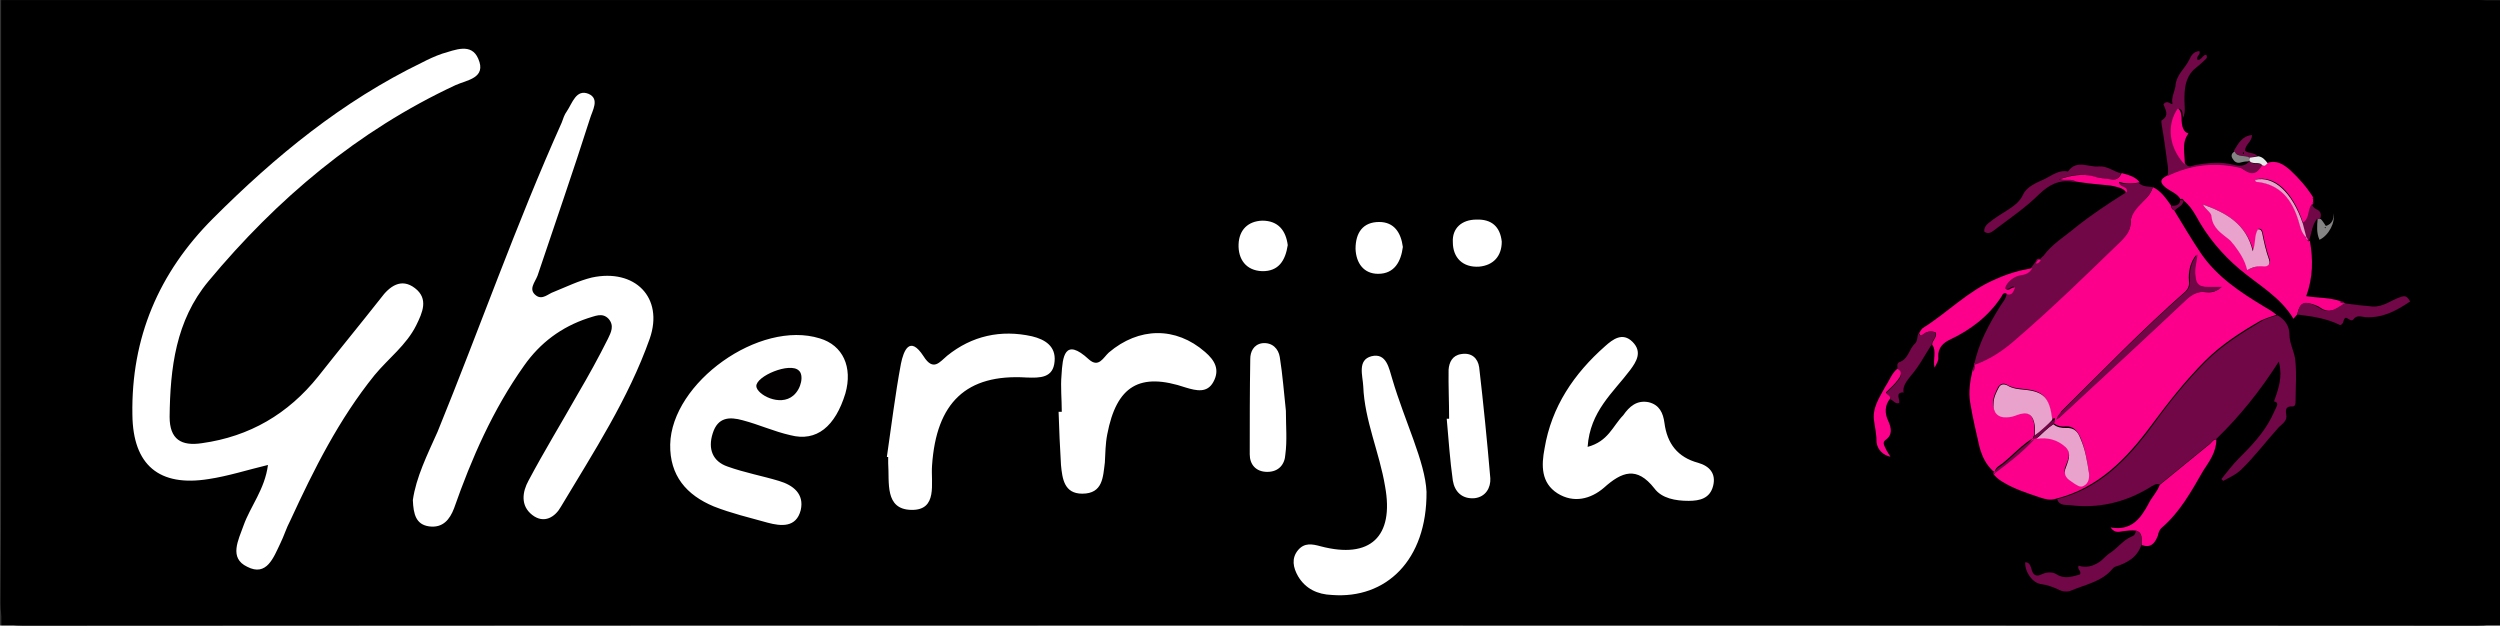 <?xml version="1.0" encoding="utf-8"?>
<!-- Generator: Adobe Illustrator 24.0.0, SVG Export Plug-In . SVG Version: 6.00 Build 0)  -->
<svg version="1.1" id="Livello_1" xmlns="http://www.w3.org/2000/svg" xmlns:xlink="http://www.w3.org/1999/xlink" x="0px" y="0px"
	 viewBox="0 0 940.4 235.3" style="enable-background:new 0 0 940.4 235.3;" xml:space="preserve">
<rect x="0" y="0" width="940.4" height="235.3" fill="#333333" stroke="none"/>
<style type="text/css">
	.st0{fill:#FFFFFF;}
	.st1{fill:#010000;}
	.st2{fill:#FC008B;}
	.st3{fill:#710746;}
	.st4{fill:#848484;}
	.st5{fill:#E6ECE9;}
	.st6{fill:#E8A2CC;}
	.st7{fill:#020000;}
</style>
<rect x="0.5" y="0.1" width="939.9" height="235.1"/>
<rect x="15.1" y="6.5" class="st0" width="689.9" height="223.9"/>
<path d="M0.5,0.1c309.6,0,619.4,0,929.1-0.2c8.9,0,10.8,1.9,10.8,10.8c-0.5,72.1-0.2,144,0,216.1c0,7-1.4,8.5-8.5,8.5
	c-307.7-0.2-615.5-0.2-923.2,0c-7,0-8.5-1.4-8.5-8.5C0.8,151.2,0.5,75.8,0.5,0.1z M100.8,174.9c-1.2,9.2-6.6,15.5-9.2,22.8
	c-1.9,5.4-5.6,12.2,1.4,15.5c7.3,3.8,9.9-3.5,12.4-8.7c1.4-2.8,2.3-5.9,3.8-8.7c8.9-19.3,18.3-38.1,31.7-54.7
	c5.2-6.3,12-11.3,15.7-18.8c2.3-4.7,4.7-9.9-0.5-13.9s-9.6-0.7-12.9,3.8c-7.8,9.9-15.7,19.5-23.5,29.4
	c-11.3,14.1-25.8,22.6-43.7,25.1c-7.8,1.2-12.2-1.4-12.2-9.9c0.2-18.3,2.3-36.2,14.6-51c25.8-31,56.1-56.6,93-73.8
	c4.2-1.9,11.7-2.6,8.5-9.9c-2.6-6.1-8.7-3.3-13.6-1.9c-2.6,0.9-5.2,2.1-7.5,3.3c-30.1,14.6-55.2,35.2-78.7,58.7
	c-20.4,20.4-30.8,44.9-30.3,73.8c0.2,19,10.1,27.2,28.7,24.2C85.8,179.1,92.9,176.8,100.8,174.9z M155.3,188.1
	c0.2,5.4,1.2,9.2,6.1,9.9c5.2,0.7,7.8-2.6,9.4-6.8c6.6-18.8,14.6-37.1,26.3-53.6c6.1-8.7,14.1-14.6,24-17.9c2.6-0.7,5.4-2.3,7.8,0.2
	c2.3,2.6,0.9,5.2-0.2,7.5c-3.5,7-7.3,13.9-11.3,20.7c-6.1,10.8-12.7,21.6-18.6,32.7c-2.3,4.2-3.1,9.4,1.4,12.9
	c4.5,3.5,8.7,0.7,10.8-3.1c12.2-20.4,25.4-40.6,33.4-63.2c5.4-15.5-5.6-26.5-21.8-23c-4.9,1.2-9.6,3.5-14.3,5.4
	c-2.1,0.7-4.2,3.1-6.6,1.4c-3.1-2.3-0.5-4.9,0.5-7.5c6.6-19.7,13.4-39.2,19.7-59c0.9-3.1,3.8-7.5-0.5-9.4c-4.7-1.9-6.1,3.5-8.2,6.6
	c-0.9,1.2-1.4,2.8-1.9,4.2c-17.1,38.1-31,77.8-46.7,116.3C160.7,171.1,156.5,179.6,155.3,188.1z M252.1,167.2
	c-0.2,11.7,6.1,19,16.4,23.3c6.6,2.6,13.4,4.2,20.2,6.1c5.2,1.4,10.8,1.9,12.5-4.7c1.4-6.1-2.8-9.4-8.2-11
	c-6.3-1.9-12.9-3.1-19.3-5.4c-5.6-1.9-7.5-6.6-5.6-12.5c1.9-6.1,6.3-6.3,11.3-4.9c6.1,1.6,11.7,4.2,17.9,5.6
	c9.9,2.6,16.9-3.3,20.7-15.7c2.8-9.9-0.9-18.1-9.6-20.7C285.7,120.2,252.6,143.9,252.1,167.2z M597.2,168.1
	c0.9-13.4,9.6-20.4,16-28.9c2.3-3.1,4.7-6.8,0.9-10.6c-3.8-3.8-7.5-0.9-10.3,1.6c-11.7,10.3-20.2,22.8-22.8,38.5
	c-1.2,6.3-1.4,12.9,4.9,16.9c6.1,3.8,12.5,2.1,17.4-2.1c6.8-6.1,12.4-8.2,19,0.2c2.8,3.8,8,4.7,12.9,4.7c4.2,0,8-0.9,9.2-5.6
	c1.2-4.7-1.4-7.5-5.6-8.7c-7.8-2.1-11.7-7.3-12.7-15c-0.5-3.8-1.9-6.8-5.9-7.8c-4.5-0.9-7.3,1.6-9.6,4.9
	C606.6,160.3,605,166,597.2,168.1z M333.6,171.9c0.2,0,0.5,0,0.5,0c0,0.7,0,1.6,0,2.3c0.5,7.3-1.4,17.4,8.7,17.6
	c10.1,0.2,7.3-10.1,7.8-16.7c1.6-23.7,12.9-34.5,35.5-33.1c5.2,0.2,10.1,0.2,10.6-6.1c0.5-5.6-3.5-8.2-8.5-9.4
	c-11.7-2.6-22.6-0.2-31.9,7.3c-2.8,2.3-5.2,6.1-8.9,0.2c-5.2-8-7.5-2.1-8.5,2.8C336.7,148.6,335.3,160.3,333.6,171.9z M536.6,185
	c-0.5-11.3-8.2-26.5-12.9-42.5c-1.2-3.8-2.1-9.9-7.8-8.5c-5.4,1.4-3.3,7.3-3.1,11.3c0.5,12.9,6.1,24.9,8.2,37.6
	c3.5,19-5.6,27.5-24.2,22.6c-3.3-0.9-6.1-1.4-8.5,1.4c-2.6,3.1-1.9,6.6,0,9.9c2.8,4.7,7.3,6.8,12.7,7
	C521.3,225.4,536.8,210.8,536.6,185z M399.4,154.9c-0.5,0-0.7,0-1.2,0c0.2,6.6,0.5,13.4,0.9,20c0.5,5.2,1.2,10.8,8,10.8
	c7.8,0,7.8-6.3,8.5-11.7c0.2-3.5,0.2-7,0.9-10.6c3.5-18.3,12.2-23.5,29.6-17.6c4,1.2,8,2.1,10.3-2.1c2.6-4.7,0.5-8.2-3.1-11.3
	c-11-9.6-24.9-9.4-36.2,0.2c-2.1,1.9-3.8,5.9-7.5,2.6c-9.2-8.5-9.9-0.9-10.3,5.9C398.9,145.5,399.4,150.2,399.4,154.9z M545.1,157.5
	c-0.2,0-0.7,0-0.9,0c0.7,7.8,1.2,15.5,2.3,23.3c0.7,4.2,3.5,7,8.2,6.6c4.2-0.5,6.1-4,5.9-7.5c-1.2-14.1-2.6-28-4.2-41.8
	c-0.5-3.3-2.8-5.6-6.8-4.9c-3.3,0.5-4.5,3.1-4.7,5.9C544.8,145.1,545.1,151.2,545.1,157.5z M483.7,154.5c-0.7-6.3-1.2-13.4-2.3-20.2
	c-0.5-3.1-2.8-5.6-6.6-5.2c-3.3,0.5-4.5,3.3-4.5,5.9c-0.2,12-0.2,24-0.2,35.9c0,3.8,2.3,6.6,6.6,6.6s6.6-2.8,6.8-6.6
	C484.2,165.7,483.7,160.3,483.7,154.5z M786.3,176.5c-2.1-4.9-1.6-12.7-10.1-14.6c-3.1-0.7-4-2.8-4.9-5.6
	c-2.6-8.7-10.6-8.2-17.4-9.2c-4-0.7-5.2,3.1-5.4,6.3c-0.2,3.8,1.9,5.6,5.6,6.3c11.5,1.9,20.4,6.6,21.8,19.7c0.5,3.3,2.6,6.1,6.1,5.6
	C786.8,184.5,786.3,180.8,786.3,176.5z M484.4,92.2c-0.7-5.4-3.5-9.2-9.6-9.2c-5.4,0.2-8.7,3.5-8.9,8.9c-0.2,5.6,2.8,9.9,8.9,10.1
	C480.9,102.1,483.5,98.1,484.4,92.2z M830,78.6c1.2,9.6,9.6,13.2,12.9,20c1.4,3.1,3.3,5.2,7.3,4.2c2.1-0.5,3.8-1.2,3.8-3.5
	c0-3.3-0.7-7.5-3.3-8.2C842.9,88.7,839.4,80.2,830,78.6z M527.7,92.9c-0.7-5.4-3.3-9.4-8.9-9.4c-6.1,0-8.9,4-8.9,10.1
	c0.2,5.4,3.1,9.4,8.5,9.4C524.6,103,527,98.3,527.7,92.9z M555.4,82.6c-5.6,0-9.2,3.3-8.9,8.5c0,5.9,3.8,9.6,9.9,9.2
	c5.4-0.5,8.5-4,8.5-9.4C564.3,85.2,561,82.4,555.4,82.6z"/>
<g>
	<path class="st1" d="M690.9,230.3c0-74.7,0-149.2,0-223.9c76.6,0,153.4,0,230.2,0c0,74.7,0,149.2,0,223.9
		C844.6,230.3,767.7,230.3,690.9,230.3z M840.3,56.7c-1.4,0.7-1.2,1.9-0.7,2.8c0.5,0.9,1.4,1.6,2.6,1.4c1.2-0.2,2.3-0.2,3.3-0.5
		c-1.4,1.9-3.3,2.1-5.6,1.6c-4.9-1.2-10.1-0.7-15,0c-1.2,0.2-2.3,0.9-3.3-0.2c0.2-4-1.4-8.2,1.4-11.7c-1.9-0.5-2.8-2.3-2.6-5.9
		c0.9-2.1,0.5-4.2,0.5-6.6c0-4.2,0.2-8.5,3.5-11.5c1.2-1.2,2.6-2.3,4-3.5c0.5-0.5,1.4-0.9,0.7-2.1c-1.4,0.2-1.6,2.1-3.3,1.9
		c-0.7-1.4,1.4-1.9,0.7-3.3c-2.1,0-3.1,1.6-3.8,3.3c-1.4,3.5-4.9,5.6-5.2,10.1c0,1.6-1.4,3.8-1.2,5.9c-0.2,0.2-0.2,0.2-0.5,0.5
		c-0.9-0.2-1.9-1.4-2.8,0.2c0.7,1.9,2.3,4.2-0.7,6.1c-0.2,0,0,0.9,0,1.4c0.7,5.2,1.4,10.3,2.3,15.5c0.2,1.4,0.2,2.6,0,4
		c-3.1,1.4-3.1,2.6-0.5,4.7c1.6,1.4,4.2,2.1,5.4,4.2c-0.2,2.1-1.6,2.1-3.3,2.1c-1.9-2.6-3.8-5.4-6.8-6.8c-1.9-0.2-3.8,0-5.2-1.4
		c-1.6-2.3-4.2-3.1-6.8-3.5c-2.8-0.7-5.4-2.8-8.2-2.6c-4,0.2-8.5-3.1-11.7,1.9c-3.5-0.7-5.9,1.4-8.7,2.8c-3.1,1.4-6.8,3.1-8.2,5.9
		c-1.2,2.6-3.1,4-5.2,5.4c-1.9,1.4-4.2,2.3-6.1,4c-1.4,1.2-3.5,2.1-3.3,4.5c1.4,0.9,2.3,0.5,3.3-0.2c5.9-4.5,12-8.7,17.4-13.9
		c3.8-3.5,7.3-5.4,12.2-4.7c0.5,0,0.9,0,1.6,0c4.5,0.7,8.9,1.2,13.2,2.1c2.1,0.5,4.2,0.7,5.9,2.6c-6.3,4-12.7,8-18.6,12.9
		c-4.2,3.5-8.9,6.3-12.2,10.8l0,0l0,0c-0.5,0.5-0.7,0.9-1.2,1.2c-0.7,0.5-0.7,1.6-1.9,1.2c-0.5,0.7-0.9,1.2-1.4,1.9
		c-4.7,0.9-9.4,2.1-14.1,4.2c-10.1,4.7-17.9,12.7-27.2,18.3c-0.7,0.5-0.9,1.2-1.4,1.9c-0.7,1.2-0.2,2.8-1.4,3.8
		c-2.3,1.9-2.3,5.9-5.9,7c-1.2,0.5-0.7,1.9-0.7,2.8c-2.3,1.6-3.1,4.5-4.5,6.6c-2.3,4-5.2,8-4.2,13.2c0.5,2.6,0.9,5.2,0.9,7.8
		c0,2.8,2.3,5.2,5.2,5.4c-0.7-1.2-1.4-2.1-1.9-3.3c-0.5-0.9-0.9-1.9,0.2-3.1c2.6-1.9,2.1-4.5,0.9-7c-1.4-3.1-1.4-5.9,0.7-8.5
		c1.2,0.5,1.6,1.9,3.3,1.4c0.5-1.4-1.4-3.8,1.6-4l0,0l0,0c-0.2-2.6,1.2-4.5,2.8-6.3c3.1-3.5,5.2-7.8,7.8-11.7
		c1.9,2.3,0.2,5.4,0.9,8.7c0.9-1.6,1.4-2.6,1.4-4c-0.5-3.5,1.6-5.2,4.5-6.6c8-3.8,14.6-8.7,19.3-16.2c0.7-0.9,1.2-1.9,2.3-0.7
		c-0.2,1.9-1.4,3.1-2.3,4.5c-4.2,7-8.2,14.1-9.9,22.3l0,0c-0.7,0.7-0.7,1.6-0.7,2.6c-0.9,4-1.6,8-0.9,12.2c0.9,5.6,2.3,11,3.5,16.7
		c0.9,3.5,2.3,6.6,5.2,9.2c0.2,0.2,0.2,0.5,0.5,0.7c0.7,1.4,1.9,2.1,3.3,2.8c4.5,2.6,9.4,4,14.1,5.9c2.1,0.7,4,1.2,6.1,0.5
		c0.7,2.3,3.1,2.3,4.9,2.6c10.8,1.4,20.9-0.9,30.1-6.6c1.2-0.7,2.3-1.6,3.8-1.2c-0.9,2.6-3.1,4.7-4.5,7.3
		c-3.1,5.6-6.6,10.3-14.3,8.9c1.4,2.1,3.3,1.6,4.7,1.4c1.6-0.5,3.3-0.5,4.9-0.2c0,0.9-0.2,1.9-1.2,2.1c-3.1,1.6-5.2,4.2-8,6.1
		c-1.6,1.2-2.6,2.6-4.2,3.5c-2.3,1.6-4.9,2.3-7.8,1.4c-0.9,1.4,1.2,1.9,0.5,3.3c-2.8,0.7-5.6,2.1-8.7,0c-1.6-0.9-3.8-0.9-5.4-0.2
		c-2.6,1.2-3.8,0-4.2-2.1c-0.2-1.4-0.7-2.3-2.3-2.3c-0.2,3.8,2.3,7.8,5.9,8.2c2.3,0.5,4.2,0.9,6.3,1.9c1.6,0.7,3.5,1.2,5.2,0.5
		c5.4-2.3,11.5-3.5,15.5-8.2c0.2-0.2,0.7-0.5,0.9-0.7c4.5-1.4,8.2-3.5,9.9-8.2c3.3,1.2,5.2-0.5,6.1-3.5c0.5-0.9,0.9-2.1,1.6-3.1
		c6.6-6.1,11-13.9,15.5-21.4c2.1-3.8,4.9-7.3,4.9-11.7c8.9-8.5,16.7-18.1,23.5-29.1c0.2,1.6,0.5,2.1,0.5,2.8
		c0.5,4.2-0.9,8.2-2.3,12.2l0,0c1.4,0.2,1.4,1.2,0.9,2.1c-0.7,1.4-1.2,2.8-1.9,4c-3.1,5.9-7.8,10.6-12.2,15.3
		c-2.3,2.3-4.2,5.2-6.6,7.8c0.2,0.2,0.5,0.5,0.7,0.7c2.3-1.4,4.9-2.3,7-4.5c4.9-4.9,9.2-10.8,13.9-15.7c1.2-1.2,3.1-2.1,2.8-4.7
		c-0.2-1.6-0.2-3.3,2.3-3.1c1.2,0,1.4-1.2,1.2-2.1c-0.2-5.4,0.2-10.6-0.2-16c-0.5-3.1-2.1-5.9-2.1-8.9c0-3.5-1.6-5.6-4.5-7.3
		c-1.6-0.9-3.3-1.9-4.7-3.1c-8.9-5.4-17.6-11-23.7-20c-3.5-5.4-6.8-10.8-10.1-16.2c0.9-1.4,3.1-1.6,3.3-3.5c2.1,1.4,3.5,3.5,4.7,5.9
		c4.2,7.8,9.9,14.1,16.4,20c6.8,5.9,15.3,10.1,20.2,18.6c0.7-0.7,1.2-1.2,1.4-1.6c5.6,0.7,11,1.4,15.7,3.8c1.4-0.5,0.9-2.3,2.1-2.8
		c1.2,0.2,2.1,1.6,2.8,0.7c1.4-1.9,3.1-1.2,4.5-0.9c6.6,0.5,11.7-2.3,16.9-5.9c-0.9-1.9-1.9-2.3-3.8-1.6c-3.3,1.4-6.3,4-10.3,3.5
		c-3.5-0.2-7-0.7-10.6-1.2l0,0c-0.5-0.7-1.2-0.7-1.9-0.7c-4-1.4-8.5-1.4-12.9-1.9c2.3-7,2.6-13.9,1.4-20.7c0.9-2.8,1.2-6.1,3.5-8.5
		c-0.5,2.6-0.7,5.4,0.7,7.8c3.5-1.6,6.3-6.8,5.2-9.9c0,2.1-0.5,4-2.8,4.7c-0.7-0.9-1.4-1.9-1.9-2.6c0.7-1.9,0.2-3.1-1.6-3.8
		c-0.9-0.2-1.4-0.9-1.4-1.9l0,0c0.5-0.2,0.5-0.5,0-0.7c0-0.5,0-0.7,0-1.2l0.2-0.2l-0.2-0.2c-2.3-3.8-5.2-7-8.5-10.1
		c-2.6-2.3-4.9-4-8.7-2.8c-0.9-1.2-1.9-2.3-3.5-2.6c-1.2-1.6-3.3-0.9-4.7-2.1c0-2.1,2.6-3.3,2.6-5.9C843.4,51.1,842,54.2,840.3,56.7
		z"/>
	<path class="st2" d="M809.8,70.4c3.1,1.4,4.9,4.2,6.8,6.8c0,0.9,0.5,1.6,1.2,1.9c3.3,5.4,6.6,11,10.1,16.2
		c6.1,8.9,14.8,14.6,23.7,20c1.6,0.9,3.3,1.9,4.7,3.1c-2.1,0.7-4.2,1.4-6.1,2.3c-7.3,4.2-14.6,8.9-20.7,15
		c-7.5,7.5-13.9,15.7-20.2,24.2c-9.4,12.7-20,23.7-35.9,27.7c-2.1,0.7-4,0.2-6.1-0.5c-4.7-1.6-9.6-3.1-14.1-5.9
		c-1.2-0.7-2.3-1.6-3.3-2.8c0-0.2,0-0.5,0-0.7c5.4-3.8,10.3-7.5,14.6-12.7c0.5-0.2,0.9-0.2,1.4-0.5c4.2-0.7,8.2,0.2,11,3.1
		c2.6,2.6,0.9,5.6-0.2,8.5v0.2c-0.5,2.6,1.9,3.5,3.3,4.9c1.2,0.7,2.3,1.9,3.8,0.9c1.6-1.2,2.1-3.1,1.9-4.7
		c-0.7-4.5-1.4-8.9-3.3-13.2c-1.2-2.3-2.6-4-5.4-3.8c-1.6,0.2-3.3-0.2-4.7-1.4c0.2-0.5,0.9-0.9,0.7-1.6c0-0.2-0.7,0-1.2,0.2
		c-1.2-8.5-3.3-10.6-10.6-11.3c-2.3-0.2-4.5-0.5-6.3-1.6c-1.2-0.7-2.3-0.5-3.3,0.9c-0.9,1.9-1.9,3.8-1.9,5.9c0,3.3,1.9,5.2,4.9,5.2
		c1.4,0,2.6-0.5,4-0.9c3.8-1.4,5.9-0.2,6.6,3.8c0.2,1.4,0,2.8,0,4c-0.2,0.5-0.5,0.7-0.5,1.2c-4.2,2.6-7.5,6.3-11.3,9.4
		c-1.2,0.9-2.8,1.6-3.1,3.3c-0.2-0.2-0.2-0.2-0.5-0.2c-2.8-2.6-4.2-5.6-5.2-9.2c-1.2-5.4-2.6-11-3.5-16.7c-0.7-4,0-8.2,0.9-12.2
		c0.7-0.7,0.7-1.6,0.7-2.6l0,0c5.9-2.3,11.3-5.9,16-9.9c13.6-11.7,26.3-24.4,39.5-36.9c1.9-1.6,3.3-3.8,3.3-6.3
		c0-2.8,1.4-4.5,2.8-6.3C806.3,75.5,808.9,73.7,809.8,70.4z M773.6,157.8c0.9-0.7,1.4-0.9,1.6-1.4c15.7-14.6,31.5-29.1,47-43.7
		c2.1-1.9,4.2-3.3,7.3-2.8c1.9,0.2,3.8,0.2,5.9-1.9c-2.3,0-3.8,0-5.4,0c-2.8,0-4.2-0.9-4.5-4c-0.2-2.8,0.5-5.4,0.7-8.2
		c-2.3,2.8-3.1,6.3-2.8,9.9c0.2,1.6-0.2,2.8-1.4,4c-16.2,14.3-31.2,29.8-46.7,45.1C775.3,155.4,774.1,156.1,773.6,157.8z"/>
	<path class="st3" d="M773.8,187.8c16-4,26.5-15,35.9-27.7c6.1-8.5,12.7-16.7,20.2-24.2c6.1-6.1,13.4-10.6,20.7-15
		c1.9-1.2,4-1.6,6.1-2.3c2.8,1.6,4.5,4,4.5,7.3c0,3.1,1.6,5.9,2.1,8.9c0.7,5.4,0.2,10.8,0.2,16c0,0.9,0,2.1-1.2,2.1
		c-2.6-0.2-2.6,1.4-2.3,3.1c0.5,2.3-1.6,3.5-2.8,4.7c-4.7,5.2-8.9,10.8-13.9,15.7c-2.1,2.1-4.5,3.1-7,4.5c-0.2-0.2-0.5-0.5-0.7-0.7
		c2.1-2.6,4.2-5.4,6.6-7.8c4.7-4.7,9.2-9.4,12.2-15.3c0.7-1.4,1.2-2.6,1.9-4c0.5-0.9,0.5-1.9-0.9-2.1l0,0c1.4-4,2.8-7.8,2.3-12.2
		c0-0.7-0.2-1.4-0.5-2.8c-7,11-14.8,20.7-23.5,29.1c-1.2,0-1.6,0.9-2.3,1.6c-6.3,5.2-12.7,10.3-19,15.5c-1.4-0.5-2.6,0.5-3.8,1.2
		c-9.2,5.6-19.3,8-30.1,6.6C776.9,189.9,774.6,190.2,773.8,187.8z"/>
	<path class="st2" d="M864.1,118.3c-0.5,0.5-0.7,0.9-1.4,1.6c-4.9-8.2-13.2-12.7-20.2-18.6c-6.6-5.6-12.2-12.2-16.4-20
		c-1.2-2.1-2.6-4.2-4.7-5.9c-0.2-0.7-0.7-0.7-1.2-0.5c-1.2-2.1-3.5-2.8-5.4-4.2c-2.6-2.1-2.3-3.3,0.5-4.7c8.2-4,17.1-5.2,26.1-3.3
		c0.7,0.2,1.4,0.2,2.1,0.7c3.3,2.3,5.2,2.1,7.3-1.4c0.9,0.7,1.4-0.2,2.1-0.7c3.5-1.2,6.1,0.5,8.7,2.8c3.3,3.1,6.1,6.3,8.5,10.1
		c0,0.2,0,0.5,0,0.5c0,0.5,0,0.7,0,1.2c0,0.2,0,0.5,0,0.7l0,0c-1.9,2.1-0.9,5.9-3.8,7.3c-3.8-11.7-10.6-18.1-17.9-16.4
		c0,0.7,0.7,0.7,1.2,0.9c8.5,1.2,12.7,6.6,15,14.3c0.7,2.3,1.2,4.9,3.1,6.6l0,0c0.2,0.5,0.5,0.7,0.7,1.2c0.2,0,0.2,0.2,0.5,0.2
		c1.2,6.8,1.2,13.6-1.4,20.7c4.5,0.7,8.9,0.5,12.9,1.9c0.5,0.5,1.2,0.7,1.9,0.7l0,0c-2.6,1.6-5.2,4.2-8.9,2.1
		c-0.7-0.5-1.4-0.9-2.1-1.2C866.6,113.1,865.2,113.8,864.1,118.3z M828.6,76.9c0.9,1.9,3.3,2.6,3.5,4.5c0.5,4.2,3.8,6.1,6.6,8.5
		c0.7,0.7,1.2,1.4,1.9,2.1c2.3,2.8,4,5.9,4.9,9.4c2.1-0.9,4-1.6,6.1-1.4c1.4,0.2,2.8-0.7,2.1-2.6c-1.2-3.3-1.9-6.6-2.6-10.1
		c-0.2-0.7-0.5-1.4-1.6-1.2c-1.4,2.3-0.5,5.2-1.9,8.2C844.8,84.2,837.3,80,828.6,76.9z"/>
	<path class="st3" d="M809.8,70.4c-0.9,3.1-3.5,5.2-5.6,7.5c-1.6,1.9-2.8,3.8-2.8,6.3c0,2.6-1.6,4.5-3.3,6.3
		c-12.9,12.5-25.8,25.1-39.5,36.9c-4.7,4.2-9.9,7.8-16,9.9c1.6-8.2,5.6-15.3,9.9-22.3c0.9-1.4,2.1-2.6,2.3-4.5
		c1.9,0,2.3-1.2,2.8-2.6c-1.4-0.5-2.1,1.9-3.8,0.2c1.2-2.8,3.8-4.7,6.1-4.9s3.3-1.2,4.2-2.6c0.5-0.7,0.9-1.2,1.4-1.9
		c0.5-0.5,0.5-1.9,1.9-1.2c0.5-0.5,0.7-0.9,1.2-1.2l0,0c3.3-4.5,8-7.3,12.2-10.8c5.9-4.7,12.2-8.9,18.6-12.9c0.9-2.6-3.1-1.6-2.8-4
		c2.6,0.9,5.2,0.7,7.8,0.2C806.3,70.4,808.1,70.1,809.8,70.4z M760.5,104.7L760.5,104.7L760.5,104.7L760.5,104.7z"/>
	<path class="st2" d="M812.4,182.4c6.3-5.2,12.7-10.3,19-15.5c0.7-0.7,1.2-1.6,2.3-1.6c0,4.7-2.6,8.2-4.9,11.7
		c-4.5,7.8-8.7,15.5-15.5,21.4c-0.9,0.7-1.4,1.9-1.6,3.1c-1.2,3.1-2.8,4.7-6.1,3.5c-0.2-2.1,0.7-4.5-2.1-5.4c-1.6-0.2-3.3,0-4.9,0.2
		c-1.4,0.2-3.1,0.9-4.7-1.4c7.8,1.4,11.3-3.3,14.3-8.9C809.3,187.1,811.4,185.2,812.4,182.4z"/>
	<path class="st2" d="M764.5,100.9c-0.9,1.4-1.9,2.3-4.2,2.6s-5.2,2.1-6.1,4.9c1.6,1.6,2.3-0.7,3.8-0.2c-0.7,1.4-0.9,2.8-2.8,2.6
		c-1.2-1.2-1.9-0.2-2.3,0.7c-4.7,7.3-11.5,12.5-19.3,16.2c-2.6,1.2-4.7,3.1-4.5,6.6c0.2,1.2-0.5,2.3-1.4,4c-0.7-3.3,0.9-6.1-0.9-8.7
		c0-1.6,1.9-2.6,1.4-4.5c-1.6-0.7-3.3-0.5-4.7,0.7c-0.7,0.7-1.2,0.7-1.6-0.5c0.5-0.7,0.9-1.6,1.4-1.9c9.4-5.9,16.9-13.9,27.2-18.3
		C755.1,103,759.8,101.6,764.5,100.9z"/>
	<path class="st3" d="M803.4,199.6c2.8,0.9,1.9,3.5,2.1,5.4c-1.6,4.7-5.4,6.8-9.9,8.2c-0.5,0.2-0.7,0.5-0.9,0.7
		c-4,4.9-10.1,5.9-15.5,8.2c-1.6,0.7-3.5,0.5-5.2-0.5c-2.1-0.9-4-1.6-6.3-1.9c-3.3-0.5-6.1-4.7-5.9-8.2c1.6,0,1.9,1.2,2.3,2.3
		c0.5,2.3,1.6,3.5,4.2,2.1c1.6-0.7,3.8-0.9,5.4,0.2c3.1,1.9,5.9,0.7,8.7,0c0.7-1.4-1.2-1.9-0.5-3.3c2.8,0.9,5.4,0.2,7.8-1.4
		c1.4-0.9,2.6-2.6,4.2-3.5c2.8-1.9,4.7-4.7,8-6.1C803,201.4,803.4,200.5,803.4,199.6z"/>
	<path class="st3" d="M850.9,62.2c-2.1,3.5-4,3.8-7.3,1.4c-0.5-0.5-1.4-0.5-2.1-0.7c-9.2-1.9-17.9-0.7-26.1,3.3c0.2-1.4,0.2-2.6,0-4
		c-0.7-5.2-1.4-10.3-2.3-15.5c0-0.5-0.2-1.4,0-1.4c3.1-1.9,1.4-4,0.7-6.1c1.2-1.4,2.1-0.5,2.8-0.2c0.2,0,0.2,0,0.5,0.2
		c0-0.2,0-0.5,0-0.7c-0.2-2.1,0.9-4.2,1.2-5.9c0.2-4.5,3.5-6.6,5.2-10.1c0.7-1.6,1.6-3.1,3.8-3.3c0.7,1.4-1.4,1.9-0.7,3.3
		c1.6,0.2,1.9-1.9,3.3-1.9c0.7,1.2-0.2,1.6-0.7,2.1c-1.2,1.2-2.6,2.3-4,3.5c-3.3,3.3-3.5,7.3-3.5,11.5c0,2.1,0.5,4.5-0.5,6.6
		c-0.2-1.2,0-2.8-1.4-3.5c-4.5,6.3-3.3,15,2.6,21.1c0.9,1.2,2.1,0.5,3.3,0.2c4.9-0.9,10.1-1.4,15,0c2.3,0.5,4.2,0.2,5.6-1.6
		c0,0,0.2,0,0.2-0.2C847.1,62.6,849.5,60.5,850.9,62.2z"/>
	<path class="st3" d="M780.9,68.3c-0.5,0-1.2,0.2-1.6,0c-4.9-0.7-8.5,1.2-12.2,4.7c-5.2,5.2-11.5,9.4-17.4,13.9
		c-0.9,0.7-2.1,1.2-3.3,0.2c-0.2-2.3,1.9-3.3,3.3-4.5c1.9-1.4,4-2.6,6.1-4c2.1-1.4,4-2.8,5.2-5.4c1.4-3.1,5.2-4.5,8.2-5.9
		c2.8-1.4,5.4-3.5,8.7-2.8c3.3-4.7,7.8-1.4,11.7-1.9c3.1-0.2,5.4,1.9,8.2,2.6c-0.9,2.1-2.1,2.6-4.5,2.3c-2.1-0.5-4.5-0.7-6.6-1.2
		c-4-1.2-8-0.5-12.2,1.2C776.9,68,779,67.1,780.9,68.3z"/>
	<path class="st3" d="M864.1,118.3c0.9-4.5,2.6-5.4,6.8-3.3c0.7,0.5,1.4,0.7,2.1,1.2c3.5,2.1,6.1-0.5,8.9-2.1
		c3.5,0.5,7,0.9,10.6,1.2c4,0.2,6.8-2.3,10.3-3.5c1.9-0.7,2.6-0.5,3.8,1.6c-5.2,3.5-10.3,6.3-16.9,5.9c-1.6-0.2-3.3-0.9-4.5,0.9
		c-0.7,0.9-1.9-0.5-2.8-0.7c-1.2,0.5-0.5,2.3-2.1,2.8C875.1,119.7,869.7,119,864.1,118.3z"/>
	<path class="st3" d="M721.7,125.3c0.2,1.2,0.9,0.9,1.6,0.5c1.4-1.2,3.1-1.4,4.7-0.7c0.5,1.9-1.4,2.8-1.4,4.5
		c-2.6,4-4.7,8.2-7.8,11.7c-1.6,2.1-3.1,3.8-2.8,6.3l0,0c-3.3,0-1.2,2.6-1.6,4c-1.4,0.5-2.1-0.9-3.3-1.4c0.2-1.4-1.4-1.6-1.6-2.3
		c1.6-1.6,3.3-3.1,4.5-4.7c0.9-1.2,2.1-2.8-0.2-4.2c0-0.9-0.5-2.3,0.7-2.8c3.5-1.2,3.5-4.9,5.9-7C721.5,127.9,721,126.5,721.7,125.3
		z"/>
	<path class="st2" d="M713.7,138.7c2.3,1.2,1.2,2.8,0.2,4.2c-1.2,1.6-2.8,3.1-4.5,4.7c0.2,0.9,1.9,1.2,1.6,2.3
		c-2.1,2.6-2.1,5.6-0.7,8.5c1.2,2.6,1.6,5.2-0.9,7c-1.4,0.9-0.7,2.1-0.2,3.1c0.5,1.2,1.2,2.1,1.9,3.3c-2.6-0.5-4.9-2.6-5.2-5.4
		c0-2.6-0.5-5.2-0.9-7.8c-0.9-5.2,2.1-9.2,4.2-13.2C710.7,143.2,711.6,140.4,713.7,138.7z"/>
	<path class="st2" d="M780.9,68.3c-1.9-1.2-3.8-0.2-6.1-0.9c4.2-1.4,8.2-2.1,12.2-1.2c2.1,0.7,4.2,0.9,6.6,1.2
		c2.3,0.5,3.5-0.2,4.5-2.3c2.6,0.7,5.2,1.4,6.8,3.5c-2.6,0.5-5.2,0.7-7.8-0.2c-0.2,2.3,3.8,1.4,2.8,4c-1.4-1.9-3.8-2.1-5.9-2.6
		C789.8,69.4,785.1,69,780.9,68.3z"/>
	<path class="st2" d="M821.8,61.9c-5.9-6.3-7-14.8-2.6-21.1c1.4,0.9,1.2,2.3,1.4,3.5c0,3.3,0.7,5.4,2.6,5.9
		C820.4,53.9,822,58.2,821.8,61.9z"/>
	<path class="st3" d="M868.5,90.8c-0.2,0-0.2,0-0.5-0.2c0-0.5,0-0.9-0.7-1.2l0,0c-0.5-1.9-0.9-3.5-1.4-5.4c3.1-1.6,1.9-5.2,3.8-7.3
		c0,0.9,0.7,1.4,1.4,1.9c1.9,0.7,2.3,2.1,1.6,3.8c-0.5,0-0.7,0-1.2,0C869.7,84.7,869.5,87.8,868.5,90.8z"/>
	<path class="st3" d="M840.3,56.7c1.6-2.6,3.1-5.6,6.8-5.9c0,2.6-2.6,3.5-2.6,5.9c1.4,1.2,3.5,0.5,4.7,2.1c-1.2,0.2-2.1,0.2-3.3,0.5
		C844.3,58.2,841.5,59.3,840.3,56.7z M843.9,57.2c0,0.2-0.2,0.2-0.2,0.5l0.2,0.2c0,0,0.2,0,0.2-0.2
		C843.9,57.7,843.9,57.5,843.9,57.2z"/>
	<path class="st4" d="M871.8,82.4c0.5,0,0.7,0,1.2,0c0.7,0.7,1.2,1.6,1.9,2.6c2.3-0.7,3.1-2.6,2.8-4.7c0.9,3.1-1.6,8.2-5.2,9.9
		C871.3,87.5,871.6,84.9,871.8,82.4z M874.9,85.6C874.9,85.6,874.6,85.6,874.9,85.6c-0.2-0.2-0.2,0-0.5,0
		C874.6,85.9,874.6,85.9,874.9,85.6C874.6,85.9,874.9,85.9,874.9,85.6z"/>
	<path class="st5" d="M846.2,59.3c1.2-0.2,2.1-0.2,3.3-0.5c1.6,0.2,2.6,1.4,3.5,2.6c-0.7,0.5-0.9,1.4-2.1,0.7
		c-1.2-1.6-3.8,0.2-4.9-1.9C846,60,846.2,59.6,846.2,59.3z"/>
	<path class="st4" d="M846.2,59.3c0,0.5-0.2,0.7-0.2,1.2c0,0-0.2,0-0.2,0.2c-1.2,0-2.3,0.2-3.3,0.5c-1.2,0.2-2.1-0.5-2.6-1.4
		c-0.7-0.9-0.7-2.1,0.7-2.8C841.5,59.3,844.3,58.2,846.2,59.3z"/>
	<path class="st3" d="M820.1,75.3c0.5,0,1.2-0.2,1.2,0.5c-0.5,1.9-2.3,2.1-3.3,3.5c-0.7-0.5-1.2-1.2-1.2-1.9
		C818.2,77.4,819.9,77.4,820.1,75.3z"/>
	<path class="st2" d="M767.7,97.9c-1.2-0.7-1.4,0.5-1.9,1.2C767,99.3,767.3,98.1,767.7,97.9z"/>
	<path class="st3" d="M742.8,137.3c0.2,0.9,0,1.9-0.7,2.6C741.9,139,742.1,138.3,742.8,137.3z"/>
	<path class="st2" d="M768.9,96.4L768.9,96.4L768.9,96.4z"/>
	<path class="st3" d="M881.9,114.1c-0.7,0-1.4,0-1.9-0.7C880.7,113.4,881.4,113.1,881.9,114.1z"/>
	<path class="st3" d="M869.9,76.7c0-0.2,0-0.5,0-0.7C870.4,76.2,870.4,76.5,869.9,76.7z"/>
	<path class="st3" d="M869.9,74.8c-0.2-0.2-0.2-0.2,0-0.5C869.9,74.4,870.2,74.6,869.9,74.8C870.2,74.6,869.9,74.8,869.9,74.8z"/>
	<polygon class="st3" points="716.1,147.7 716.3,147.7 716.1,147.4 	"/>
	<path class="st3" d="M855.4,151.4L855.4,151.4L855.4,151.4z"/>
	<path class="st3" d="M749.9,177.7c0.2,0,0.5,0,0.5,0.2l0,0c0,0.2,0,0.5,0,0.7C750.1,178.2,749.9,178,749.9,177.7z"/>
	<path class="st6" d="M765.4,163.9c0-1.4,0.2-2.8,0-4c-0.7-4.2-2.8-5.2-6.6-3.8c-1.2,0.5-2.6,0.9-4,0.9c-3.3,0.2-5.2-1.9-4.9-5.2
		c0-2.1,0.9-4,1.9-5.9c0.7-1.4,1.9-1.6,3.3-0.9c1.9,1.2,4.2,1.4,6.3,1.6c7.5,0.7,9.6,3.1,10.6,11.3
		C769.9,160.3,767.7,162.5,765.4,163.9z"/>
	<path class="st3" d="M773.6,157.8c0.5-1.9,1.4-2.3,2.1-3.1c15.3-15.3,30.5-30.8,46.7-45.1c1.2-1.2,1.4-2.3,1.4-4
		c-0.2-3.5,0.2-6.8,2.8-9.9c-0.2,2.8-1.2,5.4-0.7,8.2c0.2,3.1,1.6,4,4.5,4c1.6,0,3.1,0,5.4,0c-2.1,2.1-4,1.9-5.9,1.9
		c-3.1-0.2-5.2,0.9-7.3,2.8c-15.5,14.6-31.2,29.1-47,43.7C775,156.8,774.6,157.1,773.6,157.8z"/>
	<path class="st6" d="M772.4,159.6c1.4,1.2,3.1,1.4,4.7,1.4c3.1-0.2,4.5,1.4,5.4,3.8c1.9,4.2,2.6,8.7,3.3,13.2
		c0.2,1.9-0.2,3.8-1.9,4.7c-1.4,0.9-2.6-0.2-3.8-0.9c-1.6-1.2-3.8-2.1-3.3-4.9v-0.2c0.9-2.8,2.8-5.9,0.2-8.5
		c-3.1-2.8-6.8-3.8-11-3.1C768.2,163.2,770.1,161,772.4,159.6z"/>
	<path class="st3" d="M750.4,178c0.2-1.9,1.9-2.3,3.1-3.3c3.8-3.1,7-6.8,11.3-9.4l0.2,0.2C760.7,170.2,755.5,174.2,750.4,178
		L750.4,178z"/>
	<path class="st3" d="M772.4,159.6c-2.3,1.4-4.2,3.3-6.1,5.2c-0.5,0.2-0.9,0.2-1.4,0.5l-0.2-0.2c0.2-0.5,0.5-0.7,0.5-1.2
		c2.3-1.6,4.5-3.8,6.6-5.6c0.5,0,0.9-0.2,1.2-0.2C773.4,158.7,772.4,159.2,772.4,159.6z"/>
	<path class="st6" d="M828.6,76.9c8.7,3.1,16.4,7.3,18.8,17.6c1.2-3.1,0.5-5.9,1.9-8.2c1.2-0.2,1.4,0.7,1.6,1.2
		c0.7,3.5,1.4,6.8,2.6,10.1c0.7,1.9-0.5,2.8-2.1,2.6c-2.1-0.2-4,0.2-6.1,1.4c-0.9-3.8-2.8-6.6-4.9-9.4c-0.7-0.7-1.2-1.6-1.9-2.1
		c-2.8-2.3-6.1-4.2-6.6-8.5C831.9,79.8,829.5,78.8,828.6,76.9z"/>
	<path class="st6" d="M866.2,84c0.5,1.9,0.9,3.5,1.4,5.4c-2.1-1.9-2.3-4.2-3.1-6.6c-2.3-7.5-6.6-13.2-15-14.3c-0.5,0-1.2,0-1.2-0.9
		C855.4,66.1,862.2,72.3,866.2,84z"/>
	<path class="st6" d="M867.3,89.2c0.7,0.2,0.7,0.7,0.7,1.2C867.8,90.1,867.6,89.6,867.3,89.2z"/>
	<polygon class="st2" points="760.5,104.7 760.5,104.9 760.5,104.9 	"/>
	<path class="st1" d="M817.1,38.4c0,0.2,0,0.5,0,0.7c-0.2,0-0.2,0-0.5-0.2C816.6,38.9,816.8,38.7,817.1,38.4z"/>
	<path class="st1" d="M843.9,57.2c0,0.2,0.2,0.2,0.2,0.5l-0.2,0.2l-0.2-0.2C843.6,57.7,843.6,57.5,843.9,57.2z"/>
	<path class="st1" d="M874.9,85.6C874.9,85.9,874.6,85.9,874.9,85.6c-0.2,0.2-0.2,0-0.5,0C874.6,85.6,874.6,85.6,874.9,85.6
		C874.6,85.6,874.9,85.6,874.9,85.6z"/>
</g>
<path class="st7" d="M284.5,145.3c0.2,3.1,8.9,7.8,13.9,3.5c3.1-2.6,4-7.8,2.1-9.4C297.2,136.1,284.3,141.5,284.5,145.3z"/>
<path class="st0" d="M512.9,87.3c-2.3,2.8-1.4,7.8,1.9,9.9c3.5,2.3,8.9,0.9,10.3-2.8c1.2-3.1-0.9-6.6-3.8-8.2
	C518.7,84.9,514.7,84.9,512.9,87.3z"/>
<path class="st0" d="M550.2,86.6c-2.3,2.8-1.4,7.8,1.9,9.9c3.5,2.3,8.9,0.9,10.3-2.8c1.2-3.1-0.9-6.6-3.8-8.2
	C556.1,84.2,552.3,84.2,550.2,86.6z"/>
</svg>

